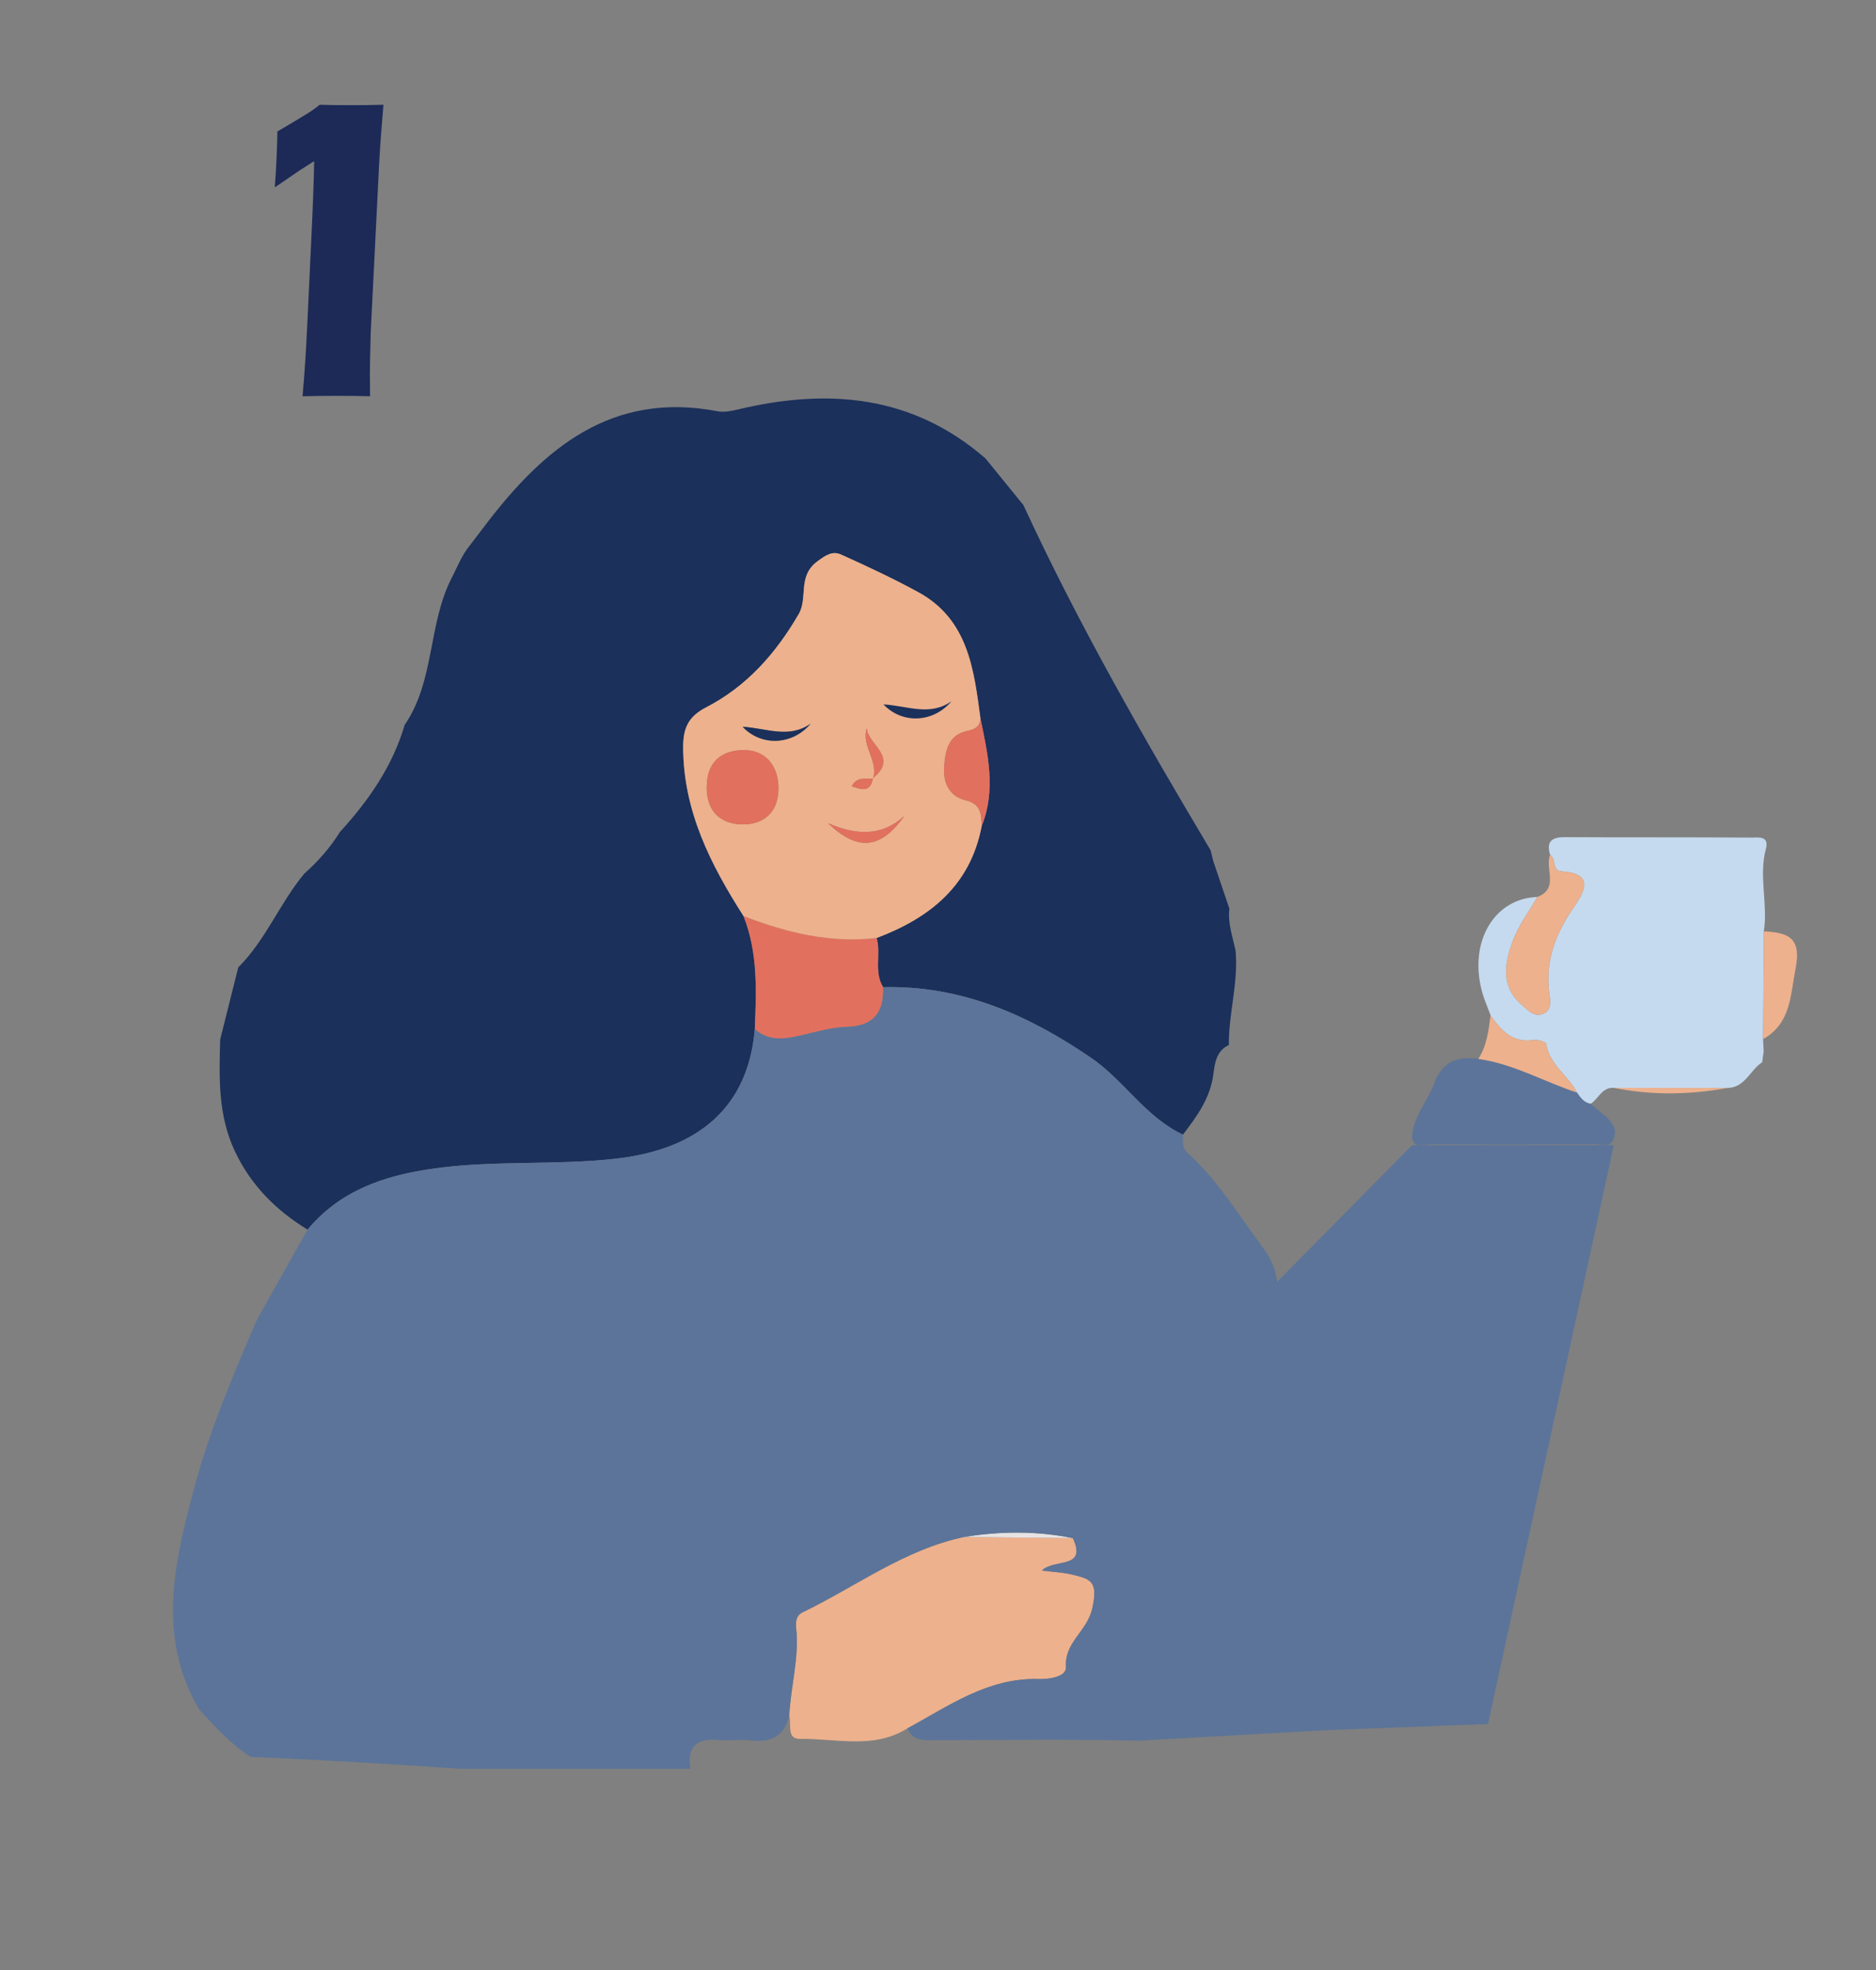 <?xml version="1.0" encoding="utf-8"?>
<!-- Generator: Adobe Illustrator 16.0.0, SVG Export Plug-In . SVG Version: 6.00 Build 0)  -->
<!DOCTYPE svg PUBLIC "-//W3C//DTD SVG 1.1//EN" "http://www.w3.org/Graphics/SVG/1.1/DTD/svg11.dtd">
<svg version="1.1" xmlns="http://www.w3.org/2000/svg" xmlns:xlink="http://www.w3.org/1999/xlink" x="0px" y="0px" width="442px"
	 height="464px" viewBox="0 0 442 464" enable-background="new 0 0 442 464" xml:space="preserve">
<rect x="0" y="0" width="442" height="464" fill="#808080" stroke="none"/>
<g id="圖層_2" display="none">
</g>
<g id="圖層_1參考" display="none">
</g>
<g id="圖層_3">
</g>
<g id="圖層_4">
</g>
<g id="圖層_7">
</g>
<g id="圖層_6">
	<g>
		<defs>
			<rect id="SVGID_3_" x="481.063" width="442" height="464"/>
		</defs>
		<clipPath id="SVGID_2_">
			<use xlink:href="#SVGID_3_"  overflow="visible"/>
		</clipPath>
		<g clip-path="url(#SVGID_2_)">
			<path fill-rule="evenodd" clip-rule="evenodd" fill="#C5DAEE" d="M988.062,252.384c0,92.667-0.024,185.333,0.096,278
				c0.004,3.424-0.672,4.097-4.096,4.095c-185.334-0.106-370.666-0.106-556,0c-3.424,0.002-4.097-0.671-4.095-4.095
				c0.106-185.333,0.106-370.667,0-556c-0.002-3.424,0.671-4.097,4.095-4.095c185.334,0.107,370.666,0.107,556,0
				c3.424-0.002,4.1,0.671,4.096,4.095C988.037,67.05,988.062,159.717,988.062,252.384z M706.063,533.299
				c91.499,0,182.998,0.001,274.497-0.001c6.411,0,6.414-0.008,6.415-6.539c0.002-183-0.017-365.999,0.112-548.998
				c0.003-4.948-1.082-6.422-6.274-6.417c-182.999,0.146-365.998,0.122-548.997,0.124c-6.666,0-6.674,0.013-6.674,6.792
				c0,182.833,0,365.665,0.002,548.498c0,6.536,0.007,6.54,6.42,6.54C523.063,533.299,614.563,533.299,706.063,533.299z"/>
			<path fill-rule="evenodd" clip-rule="evenodd" fill="#FFFFFF" d="M706.063,533.299c-91.5,0-182.999,0-274.499-0.001
				c-6.413,0-6.42-0.004-6.42-6.54c-0.002-182.833-0.002-365.666-0.002-548.498c0-6.779,0.008-6.792,6.674-6.792
				c182.999-0.002,365.998,0.022,548.997-0.124c5.192-0.004,6.277,1.469,6.274,6.417c-0.129,182.999-0.11,365.999-0.112,548.998
				c-0.001,6.531-0.004,6.539-6.415,6.539C889.061,533.3,797.562,533.299,706.063,533.299z M624.87,381.284
				c0.57-0.352,1.14-0.704,1.71-1.056l0.148-0.008c5.989-2.701,12.31-1.061,18.466-1.272c8.297-0.285,8.295-0.041,8.746-8.026
				c0.084-1.483,0.299-2.958,0.453-4.437c1.266,0.29,1.716-0.722,2.346-1.46c13.838-16.252,22.5-35.464,31.244-54.63
				c3.085-6.764,4.559-14.241,9.133-20.348c6.715-8.967,13.328-18.025,24.197-22.522c0.15-0.062,0.29-0.173,0.404-0.291
				c0.85-0.871,2.775-1.306,1.787-3.011c-0.771-1.329-2.392-1.027-3.657-0.751c-2.999,0.656-5.28,2.711-7.815,4.269
				c-1.094,0.672-2.353,1.964-3.52,0.771c-1.34-1.369-0.141-2.749,0.827-3.917c3.172-3.832,6.366-7.644,9.521-11.491
				c0.928-1.133,2.334-2.483,1.033-3.895c-1.43-1.554-2.81-0.272-4.341,0.594c-2.119,1.198-2.796,4.538-6.588,4.29
				c2.175-3.123,4.118-5.753,5.866-8.507c0.639-1.008,1.984-2.274,0.619-3.532c-1.352-1.245-3.091-0.571-4.076,0.46
				c-2.049,2.146-3.809,4.575-5.6,6.955c-2.207,2.934-3.698,6.479-7.396,8.836c-0.499-3.298,1.493-5.146,2.49-7.298
				c1.323-2.854,2.829-5.625,4.295-8.411c0.479-0.91,1.057-1.845,0.132-2.695c-1.049-0.962-2.25-0.55-3.156,0.245
				c-0.857,0.753-1.57,1.706-2.218,2.659c-4.468,6.589-8.861,13.229-13.36,19.797c-3.837,5.6-5.979,5.517-9.057-0.313
				c-1.426-2.701-3.031-5.173-5.986-6.391c-0.918-0.379-2-0.753-2.764,0.167c-0.627,0.754,0.105,1.518,0.375,2.275
				c2.111,5.943,4.521,11.809,6.162,17.881c1.094,4.051,3.824,8.188,1.936,12.525c-4.794,11.004-12.537,20.085-19.877,29.409
				c-0.816-2.147-1.611-4.303-2.451-6.44c-3.235-8.227-6.485-16.447-9.729-24.68c2.896-5.515,4.02-11.476-0.641-16.125
				c-5.543-5.532-5.647-10.622-2.369-17.304c4.633-9.447,2.385-18.04-5.418-25.057c-2.338-2.103-4.595-4.296-6.889-6.448
				c0.346-5.818-0.098-11.682,1.02-17.455c5.694-11.668,1.949-27.087-8.621-37.204c-18.54-17.744-55.885-15.073-64.055,18.811
				c-1.863,7.727-4.904,14.266-11.948,18.73c-8.448,5.354-12.489,13.245-11.138,23.352c0.943,7.067-0.855,13.142-5.482,18.466
				c-10.428,11.998-10.495,25.593-6.151,39.87c-2.354,5.511-2.894,11.35-2.192,17.157c1.993,16.507,4.291,32.978,6.497,49.459
				c0.396,2.962,2.206,4.905,5.116,3.883c5.212-1.83,6.082,1.636,7.209,5.116c-0.703,2.167-0.131,4.262,0.344,6.368
				c1.096,4.848,2.496,9.654,3.189,14.56c1.558,10.999,4.023,21.815,6.092,32.712c0.582,3.072,2.313,4.591,5.467,4.593
				c4.321,0.002,8.643,0.092,12.964,0.145c0.451,0.203,0.901,0.583,1.354,0.584c16.149,0.045,32.316,0.534,48.44-0.096
				c10.965-0.429,21.837-0.631,32.81-0.043c6.025,0.323,12.241-0.433,18.363-0.803c2.425-0.147,3.618-2.491,3.765-4.662
				c0.196-2.893-2.343-2.01-4.004-2.294c-10.078-1.722-20.235-0.788-30.355-0.889c-13.371-0.132-14.91-1.768-13.484-15.231
				c0.127-1.191,0.127-2.317,1.423-2.93c0.599-0.283,1.315-1.005,0.466-1.441c-3.076-1.578-1.295-4.493-2.039-6.686
				c-0.25-0.565-0.499-1.13-0.748-1.695c0.273-1.122,0.547-2.245,0.82-3.367L624.87,381.284z M798.178,407.589
				c-0.379,1.412-0.759,2.823-1.138,4.235c-0.85,0.295-1.7,0.589-2.551,0.884c-13.307-0.093-26.612-0.221-39.919-0.244
				c-2.171-0.004-4.939,0.389-4.976,3.024c-0.038,2.855,1.924,4.868,5.146,4.976c0.498,0.017,0.998,0.021,1.498,0.021
				c15.922-0.019,31.845-0.04,47.768-0.06c0.666,0.171,1.332,0.343,1.999,0.515c0.778,0.827,1.565,1.882,2.243-0.081
				c4.918-0.001,9.834-0.002,14.751-0.003c2.956,3.055,5.995,0.537,9.002,0.134c0.363-0.073,0.726-0.146,1.089-0.22
				c8.486,1.476,17.078,0.229,25.526,1.173c-0.594-0.201-1.188-0.402-1.782-0.604c2.73-0.598,5.441-1.316,8.195-1.772
				c11.184-1.851,22.289-4.087,32.339-9.584c10.589-5.792,14.208-13.442,12.03-25.341c-5.723-31.275-12.635-62.302-20.075-93.207
				c-2.092-8.688-3.581-17.689-9.175-25.14c-0.848-5.312-3.477-7.652-8.818-7.855c-2.111-0.081-4.072-0.026-6.014-1.555
				c-3.881-3.057-8.419-3.475-13.422-3.596c-4.156-0.1-9.084-1.116-12.026-5.269c2.09-0.855,4.247-1.578,6.259-2.588
				c17.646-8.861,15.782-10.329,12.896-24.874c-3.764-18.975-10.859-36.492-23.937-51.336
				c-20.859-23.679-63.972-20.277-74.242,17.868c-7.304,27.129-3.129,53.374,6.222,79.204
				c-12.781,4.678-17.995,14.447-20.552,27.358c-5.745,29.02-10.278,58.221-14.844,87.428c-4.018,6.176-6.72,12.738-7.146,20.261
				c-0.412,7.279,2.863,11.695,10.79,13.451c8.784,1.946,14.663-0.617,16.999-7.414c5.613,1.508,5.635,1.509,5.76-4.388
				c0.041-1.96-0.162-3.954,1.574-5.404c0.649-0.075,1.297-0.168,1.947-0.223c1.434-0.12,3.34,0.241,3.805-1.471
				c0.517-1.907-1.408-2.646-2.652-3.664c-2.014-1.645-4.889-1.988-6.434-4.313c0.23-0.614,0.687-1.238,0.658-1.839
				c-0.271-5.634,2.814-6.938,7.827-6.801c9.078,0.249,18.169,0.038,27.253,0.06c2.109,0.005,4.443-0.322,5.343,2.422
				c-4.971,0.949-10.474,0.02-14.896,3.927c5.117,4.111,10.84,2.145,16.149,2.742c0.034,1.235,0.068,2.47,0.104,3.706
				c-4.594,1.456-9.484-0.686-14.072,1.194c-1.019,0.417-2.775,0.049-2.817,1.431c-0.054,1.748,1.901,1.284,2.994,1.825
				c4.272,2.114,9.032-1,13.358,1.422c-3.564,1.725-7.293,2.254-11.106,2.461c-1.016,0.055-2.271,0.387-2.403,1.416
				c-0.188,1.464,1.277,1.934,2.363,2.021c3.135,0.251,6.289,0.268,9.426,0.378C798.271,404.764,797.759,406.413,798.178,407.589z
				 M690.032,104.272C689.483,84.851,678,68.474,659.679,62.588c-17.495-5.621-33.541-2.294-46.667,11.339
				c-23.395,24.299-12.653,60.896,15.687,72.287c3.238,1.301,3.609,2.884,2.994,5.596c-0.289,1.275-1.262,2.837-0.087,3.747
				c1.573,1.218,2.735-0.674,3.792-1.449c3.012-2.205,5.273-4.881,9.853-4.847C670.118,149.445,689.892,129.347,690.032,104.272z
				 M758.974,153.097c1.943-8.37,1.945-8.355,10.367-9.808c1.14-0.197,2.27-0.543,3.355-0.95
				c18.771-7.034,29.744-20.428,31.18-40.475c1.205-16.836-7.256-33.752-25.102-42.288c-23.148-11.072-51.619-1.906-61.363,24.213
				c-8.086,21.677-0.047,44.731,21.814,55.669C746.413,143.054,755.714,143.302,758.974,153.097z"/>
		</g>
	</g>
	<g>
		<path fill="#1D2A57" d="M71.282,93.319c0.466-5.163,0.849-11.031,1.147-17.603l0.949-20.117c0.332-6.84,0.548-12.724,0.647-17.653
			c-1.505,0.939-2.651,1.668-3.437,2.188c-0.786,0.521-2.735,1.854-5.845,3.999c0.167-2.12,0.31-4.493,0.426-7.118
			c0.117-2.626,0.177-4.646,0.177-6.059c1.171-0.665,2.694-1.563,4.569-2.694s3.047-1.854,3.515-2.17
			c0.469-0.316,1.105-0.791,1.909-1.422c1.98,0.067,4.38,0.101,7.199,0.101c2.752,0,5.354-0.033,7.804-0.101l-0.55,6.84
			c-0.134,1.576-0.283,3.84-0.45,6.79l-1.999,39.983l-0.149,5.985c-0.034,1.241-0.051,2.498-0.051,3.772l0.051,5.281
			c-2.283-0.067-4.768-0.101-7.453-0.101C76.62,93.218,73.801,93.252,71.282,93.319z"/>
	</g>
	<g>
		<path fill-rule="evenodd" clip-rule="evenodd" fill="#1B305A" d="M289.521,246.115c-2.956,1.279-3.334,4.429-3.625,6.734
			c-0.733,5.772-3.88,10.036-7.196,14.348c-8.816-4.134-13.84-12.765-21.713-18.139c-14.839-10.131-30.581-17.022-48.913-16.589
			c-2.249-3.629-0.435-7.796-1.535-11.576c12.557-4.733,22.08-12.32,24.75-26.342c3.432-8.49,1.467-16.918-0.283-25.349
			c-1.552-11.603-2.896-23.383-14.74-29.804c-5.879-3.187-11.947-6.045-18.051-8.783c-2.021-0.907-3.496-0.014-5.671,1.604
			c-4.706,3.503-2.134,8.548-4.36,12.383c-5.385,9.268-12.244,17.04-21.807,21.968c-4.133,2.128-5.421,4.813-5.419,9.334
			c0.019,15.037,6.439,27.641,14.22,39.825c3.42,8.617,3.035,17.613,2.659,26.608c-1.524,18.217-13.075,28.301-32.677,30.518
			c-14.551,1.646-29.173,0.282-43.69,2.433c-11.37,1.686-21.443,5.234-29.007,14.278c-7.413-4.53-13.292-10.387-17.089-18.383
			c-4.028-8.483-3.752-17.397-3.499-26.373c1.42-5.664,2.84-11.328,4.26-16.99c6.472-6.443,9.778-15.119,15.539-22.066
			c3.252-2.889,6.115-6.112,8.41-9.82c6.769-7.394,12.396-15.479,15.268-25.232c7.131-10.414,5.447-23.653,11.073-34.605
			c1.337-2.602,2.37-5.332,4.251-7.621c1.236-1.621,2.473-3.243,3.709-4.865c13.759-18.064,29.74-31.55,54.713-26.756
			c1.52,0.291,3.242-0.071,4.797-0.44c21.194-5.038,41.051-3.416,58.281,11.533c2.982,3.666,5.964,7.33,8.946,10.995
			c12.947,28.048,28.311,54.785,44.104,81.289c0.208,0.847,0.416,1.694,0.627,2.541c1.25,3.686,2.499,7.372,3.749,11.058
			c0,0,0.045,0.19,0.045,0.189c-0.39,3.382,0.749,6.538,1.455,9.757C291.83,231.312,289.457,238.627,289.521,246.115z"/>
		<path fill-rule="evenodd" clip-rule="evenodd" fill="#C5DAEE" d="M380.223,256.181c-2.81-0.182-3.583,2.584-5.453,3.762
			c-1.598-0.252-2.408-1.467-3.238-2.658c-2.07-4.045-6.521-6.583-7.279-11.538c-0.068-0.439-2.069-0.953-3.084-0.811
			c-4.931,0.692-7.54-2.365-9.977-5.818c-0.7-1.937-1.561-3.831-2.077-5.814c-3.039-11.651,2.991-21.75,13.11-22.078
			c-1.957,3.401-4.399,6.62-5.757,10.244c-1.971,5.269-3.03,10.853,2.151,15.239c1.349,1.141,2.757,2.854,4.838,2.069
			c2.308-0.868,1.779-3.167,1.561-4.828c-1.004-7.573,1.454-14.042,5.669-20.135c2.807-4.057,5.041-8.113-3.011-8.654
			c-1.956-0.131-1.015-2.917-2.45-3.827c-0.945-3.089,0.301-4.204,3.405-4.188c14.665,0.072,29.334,0.002,43.999,0.1
			c1.539,0.011,4.286-0.529,3.426,2.673c-1.735,6.449,0.52,12.963-0.481,19.407c-0.061,8.465-0.125,16.929-0.183,25.394
			c0.047,0.957,0.096,1.914,0.144,2.872c-0.118,0.854-0.236,1.709-0.354,2.564c-2.851,1.827-3.999,5.938-8.125,6.05
			C398.112,256.195,389.168,256.188,380.223,256.181z"/>
		<path fill-rule="evenodd" clip-rule="evenodd" fill="#5C7499" d="M337.87,255.214c1.73-5.066,5.444-6.59,10.432-5.841
			c8.251,1.139,15.453,5.366,23.229,7.912c0.83,1.191,1.641,2.406,3.238,2.658c1.222,1.027,2.478,2.012,3.649,3.091
			c1.39,1.281,2.533,2.736,1.907,4.813c-0.788,2.623-3.005,1.613-4.659,1.623c-12.934,0.074-25.871,0.081-38.807,0.027
			c-1.707-0.008-4.385,1.181-4.137-2.397C333.24,262.618,336.361,259.266,337.87,255.214z"/>
		<path fill-rule="evenodd" clip-rule="evenodd" fill="#EDB18D" d="M213.782,407.021c-8.005,5.019-16.828,2.335-25.297,2.476
			c-3.238,0.054-1.957-3.512-2.533-5.519c0.354-6.894,2.388-13.653,1.62-20.643c-0.157-1.413,0.046-2.93,1.485-3.625
			c12.615-6.077,24.004-14.79,38.061-17.752c8.55,0.089,17.1,0.176,25.652,0.263c3.441,7.408-4.357,4.719-7.305,7.637
			c2.844,0.358,4.997,0.43,7.041,0.93c4.245,1.038,6.347,1.352,4.834,8.03c-1.22,5.376-6.59,7.951-6.188,13.723
			c0.165,2.37-4.049,2.937-6.466,2.865C232.738,395.049,223.55,401.758,213.782,407.021z"/>
		<path fill-rule="evenodd" clip-rule="evenodd" fill="#E2705E" d="M206.538,220.894c1.101,3.78-0.714,7.947,1.535,11.576
			c0.184,5.835-2.097,9.153-8.465,9.345c-3.594,0.108-7.179,1.157-10.721,1.979c-3.904,0.908-7.691,1.548-11.052-1.447
			c0.376-9.005,0.761-18.001-2.659-26.621C185.267,219.629,195.589,222.163,206.538,220.894z"/>
		<path fill-rule="evenodd" clip-rule="evenodd" fill="#E7E2E3" d="M252.771,362.221c-8.553-0.087-17.103-0.174-25.652-0.263
			C235.689,360.565,244.238,360.496,252.771,362.221z"/>
		<path fill-rule="evenodd" clip-rule="evenodd" fill="#EDB18D" d="M380.223,256.181c8.945,0.007,17.89,0.015,26.833,0.023
			C398.11,257.828,389.166,257.987,380.223,256.181z"/>
		<path fill-rule="evenodd" clip-rule="evenodd" fill="#EDB18D" d="M206.538,220.894c-10.949,1.269-21.271-1.264-31.361-5.168
			c-7.78-12.181-14.201-24.784-14.22-39.821c-0.002-4.521,1.286-7.206,5.419-9.334c9.563-4.928,16.422-12.7,21.807-21.968
			c2.227-3.834-0.346-8.879,4.36-12.383c2.175-1.617,3.65-2.511,5.671-1.604c6.104,2.738,12.172,5.597,18.051,8.783
			c11.844,6.421,13.188,18.201,14.738,29.787c-0.115,1.922-1.229,2.554-3.072,2.934c-4.486,0.925-5.176,4.542-5.482,8.376
			c-0.316,3.951,1.354,7.08,4.996,7.946c3.836,0.913,3.711,3.369,3.844,6.11C228.618,208.573,219.095,216.161,206.538,220.894z
			 M205.687,183.235c6.166-4.993-1.18-7.785-1.477-11.723c-1.287,4.221,2.754,7.559,1.521,11.771
			c-1.611,0.408-3.692-0.672-5.052,1.875C203.142,186.036,205.068,186.612,205.687,183.235z M183.396,186.08
			c0.21-5.733-3.112-9.721-8.713-9.433c-4.915,0.252-8.046,2.899-8.175,8.447c-0.135,5.909,3.162,8.94,8.336,9.042
			C179.581,194.229,183.259,191.621,183.396,186.08z M213.14,192.091c-5.572,5.103-11.684,4.505-18.059,1.763
			C202.087,200.531,207.456,200.036,213.14,192.091z M190.991,170.421c-5.162,3.631-10.459,1.027-16.025,0.734
			C179.382,175.818,186.704,175.515,190.991,170.421z"/>
		<path fill-rule="evenodd" clip-rule="evenodd" fill="#E2705E" d="M231.288,194.551c-0.133-2.742-0.008-5.197-3.844-6.11
			c-3.643-0.866-5.313-3.995-4.996-7.946c0.307-3.834,0.996-7.451,5.482-8.376c1.844-0.38,2.957-1.012,3.072-2.934
			C232.755,177.633,234.72,186.062,231.288,194.551z"/>
		<path fill-rule="evenodd" clip-rule="evenodd" fill="#EDB18D" d="M362.225,211.225c5.193-2.025,1.682-6.691,3.001-9.891
			c1.436,0.909,0.494,3.695,2.45,3.826c8.052,0.541,5.817,4.597,3.011,8.654c-4.215,6.094-6.673,12.562-5.669,20.135
			c0.219,1.661,0.747,3.96-1.561,4.828c-2.081,0.785-3.489-0.929-4.838-2.069c-5.182-4.387-4.122-9.971-2.151-15.239
			C357.825,217.844,360.268,214.626,362.225,211.225z"/>
		<path fill-rule="evenodd" clip-rule="evenodd" fill="#EDB18D" d="M415.574,219.324c5.536,0.298,8.941,1.306,7.483,8.75
			c-1.263,6.458-1.071,12.902-7.669,16.644C415.449,236.253,415.514,227.789,415.574,219.324z"/>
		<path fill-rule="evenodd" clip-rule="evenodd" fill="#EDB18D" d="M371.531,257.284c-7.776-2.545-14.979-6.772-23.229-7.912
			c2.005-3.125,2.432-6.694,2.89-10.255c2.437,3.453,5.046,6.511,9.977,5.818c1.015-0.143,3.016,0.372,3.084,0.811
			C365.01,250.701,369.461,253.239,371.531,257.284z"/>
		<path fill-rule="evenodd" clip-rule="evenodd" fill="#E2705E" d="M183.396,186.08c-0.138,5.542-3.815,8.149-8.552,8.056
			c-5.174-0.102-8.471-3.133-8.336-9.042c0.129-5.547,3.26-8.195,8.175-8.447C180.284,176.358,183.606,180.346,183.396,186.08z"/>
		<path fill-rule="evenodd" clip-rule="evenodd" fill="#E2705E" d="M213.14,192.091c-5.684,7.945-11.053,8.44-18.059,1.763
			C201.456,196.596,207.567,197.194,213.14,192.091z"/>
		<path fill-rule="evenodd" clip-rule="evenodd" fill="#1B305A" d="M190.991,170.421c-4.287,5.094-11.609,5.397-16.025,0.734
			C180.532,171.448,185.829,174.052,190.991,170.421z"/>
		<path fill-rule="evenodd" clip-rule="evenodd" fill="#1B305A" d="M224.172,165.149c-4.291,5.094-11.611,5.397-16.027,0.735
			C213.71,166.176,219.007,168.781,224.172,165.149z"/>
		<path fill-rule="evenodd" clip-rule="evenodd" fill="#E2705E" d="M205.731,183.283c1.232-4.213-2.809-7.551-1.521-11.771
			c0.297,3.938,7.643,6.73,1.477,11.723L205.731,183.283z"/>
		<path fill-rule="evenodd" clip-rule="evenodd" fill="#E2705E" d="M205.687,183.235c-0.618,3.377-2.545,2.801-5.007,1.924
			c1.359-2.548,3.44-1.467,5.052-1.875L205.687,183.235z"/>
		<path fill-rule="evenodd" clip-rule="evenodd" fill="#5C7499" d="M332.705,269.68l-31.592,31.971l-0.159,0.423
			c-0.354-2.852-1.35-5.557-3.371-8.237c-5.718-7.592-10.607-15.845-17.71-22.292c-1.606-1.455-1.056-2.839-1.174-4.349
			c-8.816-4.133-13.84-12.764-21.713-18.138c-14.839-10.131-30.581-17.022-48.91-16.587c0.181,5.833-2.1,9.151-8.468,9.343
			c-3.594,0.108-7.179,1.157-10.721,1.979c-3.904,0.908-7.691,1.548-11.052-1.447c-1.524,18.208-13.075,28.292-32.677,30.509
			c-14.551,1.646-29.173,0.282-43.69,2.433c-11.37,1.686-21.443,5.234-29.009,14.277c-3.961,7.039-7.918,14.078-11.877,21.116
			c-5.607,13.002-11.173,26.025-14.832,39.75c-4.66,17.481-8.887,34.978,1.174,52.14c3.771,4.063,7.467,8.23,12.159,11.173
			c16.498,0.69,33.009,1.669,49.573,2.799c17.999,0,36,0,54.002,0c-0.796-5.154,1.415-7.278,6.57-6.789
			c2.52,0.239,5.111-0.208,7.615,0.099c4.79,0.585,7.98-0.952,9.107-5.874c0.354-6.895,2.388-13.654,1.62-20.645
			c-0.157-1.413,0.046-2.93,1.485-3.625c12.615-6.077,24.004-14.79,38.067-17.754c8.564-1.391,17.113-1.46,25.646,0.265
			c3.441,7.408-4.357,4.719-7.305,7.637c2.844,0.358,4.997,0.43,7.041,0.93c4.245,1.038,6.347,1.352,4.834,8.03
			c-1.22,5.376-6.59,7.951-6.188,13.723c0.165,2.37-4.049,2.937-6.466,2.865c-11.949-0.355-21.138,6.353-30.905,11.617
			c1.27,2.998,3.885,2.784,6.473,2.78c16.035-0.022,32.075-0.231,48.1,0.106c0.751,0.016,1.396-0.026,1.961-0.109l43.006-2.399
			l37.269-1.396l29.633-136.323H332.705z"/>
	</g>
</g>
<g id="廣告圖1">
</g>
<g id="圖層_8">
</g>
</svg>
